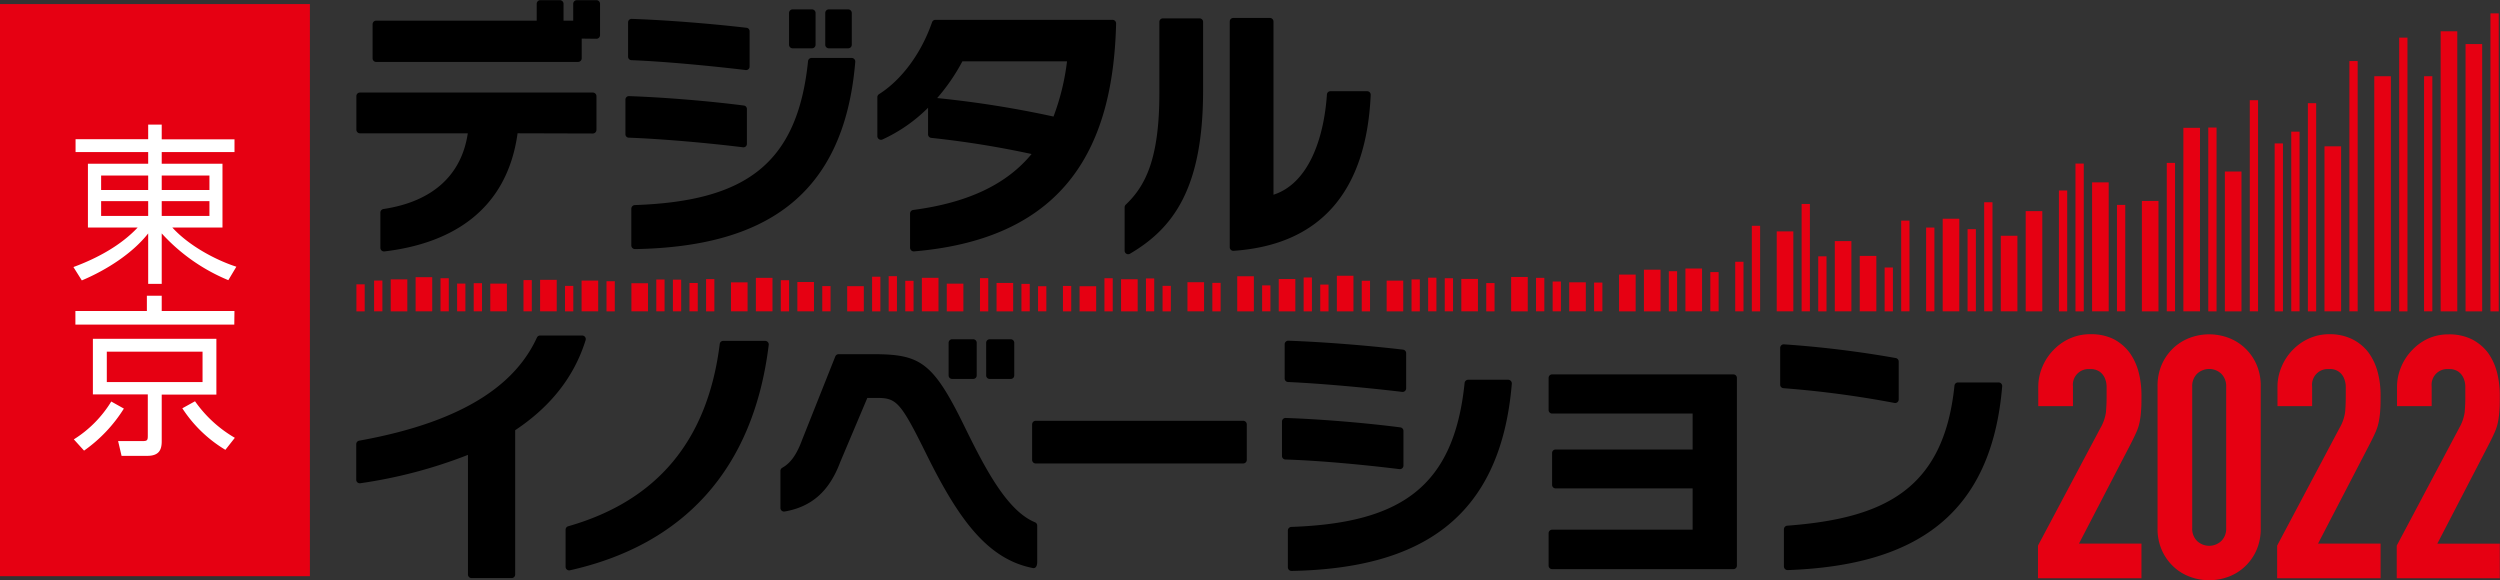<svg id="レイヤー_1" data-name="レイヤー 1" xmlns="http://www.w3.org/2000/svg" width="594.55" height="138" viewBox="0 0 594.55 138"><rect x="0" y="0" width="594.55" height="138" fill="#333333" stroke="none"/><defs><style>.cls-1{fill:#e60012;}.cls-2{fill:#fff;}.cls-3{fill:none;}</style></defs><rect class="cls-1" y="0.97" width="73.7" height="136.06"/><path class="cls-2" d="M70.31,46.53H53v2.78H67.45V64.49H55.53C59.65,69,66.18,72.33,70.75,73.8L68.84,77A44.24,44.24,0,0,1,53,65.88v12H49.78v-12C46.1,70.57,40,74.53,34,77.06l-2-3.18c6-2.21,11.43-5.31,15.27-9.39H35.45V49.31H49.78V46.53H32.51V43.47H49.78V40H53v3.51H70.31ZM38.59,52.12v3.43H49.78V52.12Zm0,6.08v3.52H49.78V58.2Zm25.76-6.08H53v3.43H64.35Zm0,6.08H53v3.52H64.35Z" transform="translate(-14.54 -10.37)"/><path class="cls-2" d="M32.1,114.86a27.53,27.53,0,0,0,8.9-9l3,1.68a34.79,34.79,0,0,1-9.47,10Zm38.16-27.3H32.47V84.33h17V80.7H53v3.63h17.3ZM66,104.21H53v11.1c0,2-.61,3.47-3.43,3.47H43.45l-.82-3.51,5.68,0c1.18,0,1.38-.12,1.38-1.22v-9.88H36.63V90.94H66ZM62.71,94H39.94v7.23H62.71Zm-1.79,11.8a29.88,29.88,0,0,0,9.47,8.69l-2.25,2.86a31.55,31.55,0,0,1-10.24-9.88Z" transform="translate(-14.54 -10.37)"/><path d="M137.06,112.68V147a.85.85,0,0,1-.85.85h-9.53a.85.85,0,0,1-.85-.85V118.55a114.53,114.53,0,0,1-25.57,6.74.84.84,0,0,1-1-.84V116a.85.85,0,0,1,.7-.83c26.08-4.69,37.52-14.15,42.27-24.52a.83.83,0,0,1,.76-.49h10a.86.86,0,0,1,.82,1.11C150.87,100.71,144.73,107.58,137.06,112.68Z" transform="translate(-14.54 -10.37)"/><path d="M149.05,145.13v-8.8a.84.84,0,0,1,.61-.8c21-6,33.16-20.22,36.05-43.36a.82.82,0,0,1,.81-.73h10a.85.85,0,0,1,.84.94C193.71,122.24,176.88,140,150.07,146A.85.85,0,0,1,149.05,145.13Z" transform="translate(-14.54 -10.37)"/><path d="M234.78,118.23C228.59,105.72,227.7,105,222.91,105h-2.1l-6.44,15.24c-2.61,7-6.84,10.67-13.23,11.78a.86.86,0,0,1-1-.85v-8.82a.87.87,0,0,1,.46-.75c2.05-1.15,3.46-3.26,4.71-6.65l7.88-19.81a.87.87,0,0,1,.8-.54h8c11.23,0,14.29,1.66,21.69,16.71,5.22,10.69,10.38,20.53,17,23.27a.85.85,0,0,1,.53.78V144c0,1.16-.49,1.57-1,1.47C249.16,143.34,242.27,133.4,234.78,118.23Zm5.36-18.58V91.89a.84.84,0,0,1,.84-.84h5a.84.84,0,0,1,.84.84v7.76a.83.83,0,0,1-.84.84h-5A.83.83,0,0,1,240.14,99.65Zm8.93,0V91.89a.84.84,0,0,1,.84-.84h5a.84.84,0,0,1,.84.84v7.76a.83.83,0,0,1-.84.84h-5A.83.83,0,0,1,249.07,99.65Z" transform="translate(-14.54 -10.37)"/><path d="M260,119.73V111.3a.86.86,0,0,1,.85-.86h49.35a.86.86,0,0,1,.85.86v8.43a.85.85,0,0,1-.85.86H260.88A.85.85,0,0,1,260,119.73Z" transform="translate(-14.54 -10.37)"/><path d="M319.42,118.8v-8.17a.85.85,0,0,1,.88-.86c8.31.28,19,1.17,27.28,2.24a.85.85,0,0,1,.73.85v8.22a.85.85,0,0,1-.95.86c-8.66-1.07-19.35-2.06-27.12-2.29A.84.84,0,0,1,319.42,118.8Zm.64-18.43V92.26a.84.84,0,0,1,.87-.86c8.14.28,18.66,1.11,27.27,2.12a.84.84,0,0,1,.75.85v8.34a.85.85,0,0,1-.95.86c-8.35-1-19.35-2-27.13-2.35A.83.83,0,0,1,320.06,100.37Zm.76,44.92v-8.76a.86.86,0,0,1,.84-.85c26.07-.91,38.67-9.56,41.19-34.22a.86.86,0,0,1,.84-.78h9.52a.88.88,0,0,1,.87.95c-2.71,32.51-22.29,43.94-52.37,44.52A.87.87,0,0,1,320.82,145.29Z" transform="translate(-14.54 -10.37)"/><path d="M382.83,144.89v-7.71a.84.84,0,0,1,.83-.84h33.42v-9.82H384.49a.83.83,0,0,1-.83-.83V118.1a.83.83,0,0,1,.83-.83h32.59v-8.55H383.66a.83.83,0,0,1-.83-.83v-7.65a.83.83,0,0,1,.83-.83h43.12a.83.83,0,0,1,.83.83v44.65a.83.83,0,0,1-.83.83H383.66A.83.83,0,0,1,382.83,144.89Z" transform="translate(-14.54 -10.37)"/><path d="M437.9,101.86V93.12a.85.85,0,0,1,.9-.86,250.27,250.27,0,0,1,26.59,3.26.85.85,0,0,1,.7.84v9a.84.84,0,0,1-1,.84,239.49,239.49,0,0,0-26.4-3.51A.84.84,0,0,1,437.9,101.86Zm.89,43.22v-8.84a.86.86,0,0,1,.79-.85c22.84-1.73,37.21-8.45,39.77-33.29a.85.85,0,0,1,.84-.78h9.65a.86.86,0,0,1,.86.94c-2.56,30.52-20.49,42.6-51,43.69A.88.88,0,0,1,438.79,145.08Z" transform="translate(-14.54 -10.37)"/><rect class="cls-1" x="84.76" y="67.62" width="1.97" height="6.43"/><rect class="cls-1" x="88.97" y="66.72" width="1.97" height="7.32"/><rect class="cls-1" x="92.92" y="66.44" width="3.95" height="7.61"/><rect class="cls-1" x="98.84" y="65.92" width="3.95" height="8.12"/><rect class="cls-1" x="104.76" y="66.17" width="1.97" height="7.87"/><rect class="cls-1" x="108.71" y="67.44" width="1.97" height="6.6"/><rect class="cls-1" x="112.66" y="67.35" width="1.97" height="6.69"/><rect class="cls-1" x="116.6" y="67.45" width="3.95" height="6.59"/><rect class="cls-1" x="124.5" y="66.61" width="1.97" height="7.43"/><rect class="cls-1" x="128.45" y="66.55" width="3.95" height="7.49"/><rect class="cls-1" x="134.37" y="67.99" width="1.97" height="6.06"/><rect class="cls-1" x="138.31" y="66.73" width="3.95" height="7.31"/><rect class="cls-1" x="144.24" y="66.88" width="1.97" height="7.17"/><rect class="cls-1" x="150.16" y="67.36" width="3.95" height="6.68"/><rect class="cls-1" x="156.08" y="66.47" width="1.97" height="7.57"/><rect class="cls-1" x="160.03" y="66.51" width="1.97" height="7.53"/><rect class="cls-1" x="163.97" y="67.3" width="1.97" height="6.74"/><rect class="cls-1" x="167.92" y="66.38" width="1.97" height="7.67"/><rect class="cls-1" x="173.84" y="67.15" width="3.95" height="6.89"/><rect class="cls-1" x="179.76" y="66.08" width="3.95" height="7.96"/><rect class="cls-1" x="185.69" y="66.64" width="1.97" height="7.41"/><rect class="cls-1" x="189.63" y="67.07" width="3.95" height="6.97"/><rect class="cls-1" x="195.55" y="68.04" width="1.97" height="6"/><rect class="cls-1" x="201.48" y="68.06" width="3.95" height="5.99"/><rect class="cls-1" x="207.4" y="65.81" width="1.97" height="8.24"/><rect class="cls-1" x="211.34" y="65.68" width="1.97" height="8.37"/><rect class="cls-1" x="215.29" y="66.78" width="1.97" height="7.26"/><rect class="cls-1" x="219.24" y="66.07" width="3.95" height="7.97"/><rect class="cls-1" x="225.16" y="67.46" width="3.95" height="6.59"/><rect class="cls-1" x="233.06" y="66.15" width="1.97" height="7.9"/><rect class="cls-1" x="237" y="67.29" width="3.95" height="6.76"/><rect class="cls-1" x="242.92" y="67.52" width="1.97" height="6.52"/><rect class="cls-1" x="246.87" y="68.07" width="1.97" height="5.97"/><rect class="cls-1" x="252.79" y="68" width="1.97" height="6.05"/><rect class="cls-1" x="256.74" y="68.07" width="3.95" height="5.98"/><rect class="cls-1" x="262.66" y="66.17" width="1.97" height="7.88"/><rect class="cls-1" x="266.61" y="66.41" width="3.95" height="7.64"/><rect class="cls-1" x="272.53" y="66.22" width="1.97" height="7.82"/><rect class="cls-1" x="276.48" y="67.98" width="1.97" height="6.07"/><rect class="cls-1" x="282.4" y="67.12" width="3.95" height="6.92"/><rect class="cls-1" x="288.32" y="67.27" width="1.97" height="6.78"/><rect class="cls-1" x="294.24" y="65.7" width="3.95" height="8.35"/><rect class="cls-1" x="300.16" y="67.87" width="1.97" height="6.17"/><rect class="cls-1" x="304.11" y="66.36" width="3.95" height="7.69"/><rect class="cls-1" x="310.03" y="65.99" width="1.97" height="8.06"/><rect class="cls-1" x="313.98" y="67.68" width="1.97" height="6.37"/><rect class="cls-1" x="317.93" y="65.58" width="3.95" height="8.47"/><rect class="cls-1" x="323.85" y="66.77" width="1.97" height="7.28"/><rect class="cls-1" x="329.77" y="66.74" width="3.95" height="7.31"/><rect class="cls-1" x="335.69" y="66.45" width="1.97" height="7.6"/><rect class="cls-1" x="339.64" y="66.04" width="1.97" height="8"/><rect class="cls-1" x="343.59" y="66.17" width="1.97" height="7.87"/><rect class="cls-1" x="347.53" y="66.33" width="3.95" height="7.71"/><rect class="cls-1" x="353.46" y="67.32" width="1.97" height="6.73"/><rect class="cls-1" x="359.38" y="65.87" width="3.95" height="8.18"/><rect class="cls-1" x="365.3" y="66.08" width="1.97" height="7.96"/><rect class="cls-1" x="369.25" y="66.95" width="1.97" height="7.09"/><rect class="cls-1" x="373.19" y="67.14" width="3.95" height="6.9"/><rect class="cls-1" x="379.11" y="67.2" width="1.97" height="6.84"/><rect class="cls-1" x="385.04" y="65.3" width="3.95" height="8.75"/><rect class="cls-1" x="390.96" y="64.14" width="3.95" height="9.91"/><rect class="cls-1" x="396.88" y="64.5" width="1.97" height="9.55"/><rect class="cls-1" x="400.83" y="63.86" width="3.95" height="10.18"/><rect class="cls-1" x="406.75" y="64.71" width="1.97" height="9.33"/><rect class="cls-1" x="412.67" y="62.25" width="1.97" height="11.79"/><rect class="cls-1" x="416.62" y="53.7" width="1.97" height="20.35"/><rect class="cls-1" x="422.54" y="55.03" width="3.95" height="19.01"/><rect class="cls-1" x="428.46" y="48.51" width="1.97" height="25.53"/><rect class="cls-1" x="432.41" y="60.96" width="1.97" height="13.09"/><rect class="cls-1" x="436.35" y="57.34" width="3.95" height="16.7"/><rect class="cls-1" x="442.28" y="60.86" width="3.95" height="13.18"/><rect class="cls-1" x="448.2" y="63.62" width="1.97" height="10.43"/><rect class="cls-1" x="452.14" y="52.47" width="1.97" height="21.57"/><rect class="cls-1" x="458.07" y="54.12" width="1.97" height="19.92"/><rect class="cls-1" x="462.01" y="52.02" width="3.95" height="22.02"/><rect class="cls-1" x="467.93" y="54.5" width="1.97" height="19.54"/><rect class="cls-1" x="471.88" y="48.1" width="1.97" height="25.94"/><rect class="cls-1" x="475.83" y="56.07" width="3.95" height="17.97"/><rect class="cls-1" x="481.75" y="50.21" width="3.95" height="23.84"/><rect class="cls-1" x="489.65" y="45.3" width="1.97" height="28.75"/><rect class="cls-1" x="493.59" y="38.9" width="1.97" height="35.15"/><rect class="cls-1" x="497.54" y="43.37" width="3.95" height="30.67"/><rect class="cls-1" x="503.46" y="48.73" width="1.97" height="25.31"/><rect class="cls-1" x="509.38" y="47.79" width="3.95" height="26.26"/><rect class="cls-1" x="515.3" y="38.74" width="1.97" height="35.3"/><rect class="cls-1" x="519.25" y="30.4" width="3.95" height="43.64"/><rect class="cls-1" x="525.17" y="30.33" width="1.97" height="43.72"/><rect class="cls-1" x="529.12" y="40.79" width="3.95" height="33.26"/><rect class="cls-1" x="535.04" y="23.83" width="1.97" height="50.21"/><rect class="cls-1" x="540.96" y="34.11" width="1.97" height="39.94"/><rect class="cls-1" x="544.91" y="31.31" width="1.97" height="42.73"/><rect class="cls-1" x="548.86" y="24.54" width="1.97" height="49.51"/><rect class="cls-1" x="552.81" y="34.8" width="3.95" height="39.24"/><rect class="cls-1" x="558.73" y="14.52" width="1.97" height="59.52"/><rect class="cls-1" x="564.65" y="18.13" width="3.95" height="55.91"/><rect class="cls-1" x="570.57" y="8.95" width="1.97" height="65.1"/><rect class="cls-1" x="576.49" y="18.13" width="1.97" height="55.91"/><rect class="cls-1" x="580.44" y="7.44" width="3.95" height="66.61"/><rect class="cls-1" x="586.36" y="10.48" width="3.95" height="63.57"/><rect class="cls-1" x="592.28" y="3.18" width="1.97" height="70.87"/><path d="M137.63,42.07c-2.56,18.57-16,26.23-31.63,28.09a.87.87,0,0,1-1-.87V60.93a.86.86,0,0,1,.73-.85c12-1.81,18.62-8.32,20.06-18H100.16a.87.87,0,0,1-.87-.86v-8a.85.85,0,0,1,.85-.84h55.38a.87.87,0,0,1,.87.87v8a.87.87,0,0,1-.87.87Zm15.25-22.52v4.68a.87.87,0,0,1-.87.87h-48a.85.85,0,0,1-.86-.86v-8.1a.86.86,0,0,1,.86-.86h38.17v-4a.87.87,0,0,1,.87-.87h4.64a.87.87,0,0,1,.87.87v4h2.3v-4a.87.87,0,0,1,.87-.87h4.64a.87.87,0,0,1,.87.87v7.44a.86.86,0,0,1-.87.87Z" transform="translate(-14.54 -10.37)"/><path d="M163.28,42.29V34.06a.82.82,0,0,1,.84-.83c8.33.28,19.09,1.17,27.34,2.24a.83.83,0,0,1,.71.82v8.29a.82.82,0,0,1-.92.82c-8.67-1.07-19.4-2-27.18-2.29A.8.8,0,0,1,163.28,42.29Zm.63-18.43V15.69a.83.83,0,0,1,.85-.83c8.15.28,18.7,1.11,27.33,2.12a.82.82,0,0,1,.72.83v8.4a.82.82,0,0,1-.92.82c-8.36-1-19.4-2.05-27.19-2.35A.82.82,0,0,1,163.91,23.86Zm.77,44.88V60a.88.88,0,0,1,.85-.86c26.07-.91,38.66-9.57,41.18-34.23a.84.84,0,0,1,.83-.76h9.55a.86.86,0,0,1,.85.92c-2.7,32.52-22.28,44-52.36,44.54A.88.88,0,0,1,164.68,68.74ZM202.19,21V13.46a.86.86,0,0,1,.86-.86h4.59a.86.86,0,0,1,.86.86V21a.85.85,0,0,1-.86.86h-4.59A.85.85,0,0,1,202.19,21Zm8.61,0V13.46a.86.86,0,0,1,.86-.86h4.6a.86.86,0,0,1,.85.86V21a.85.85,0,0,1-.85.86h-4.6A.85.85,0,0,1,210.8,21Z" transform="translate(-14.54 -10.37)"/><path d="M282,70V59.65a.85.85,0,0,1,.26-.6c4.53-4.32,8-10.58,8-26.48v-17a.84.84,0,0,1,.84-.83h8.73a.83.83,0,0,1,.83.83V31.87c0,23.18-7,32.74-17.37,38.83A.84.84,0,0,1,282,70Zm25-.79V15.48a.84.84,0,0,1,.84-.84h8.72a.85.85,0,0,1,.84.84v41.2c8.34-2.68,12-13.37,12.71-23.85a.83.83,0,0,1,.82-.77h8.75a.85.85,0,0,1,.84.88c-1,22.43-11.49,35.63-32.62,37.08A.85.85,0,0,1,307,69.18Z" transform="translate(-14.54 -10.37)"/><path class="cls-3" d="M237.42,33.65a245.69,245.69,0,0,1,27.68,4.4,56,56,0,0,0,3.19-13.14H243.41A46.45,46.45,0,0,1,237.42,33.65Z" transform="translate(-14.54 -10.37)"/><path d="M279.05,15.09H237a.85.85,0,0,0-.8.57C233.66,23,229,29.35,223.58,32.77a.85.85,0,0,0-.39.71v9.27a.87.87,0,0,0,1.2.8A37.4,37.4,0,0,0,235.25,36v6.32a.84.84,0,0,0,.76.84A225.63,225.63,0,0,1,259.87,47c-5.88,7.14-15,11.57-28.14,13.3a.87.87,0,0,0-.76.86v8.12a.89.89,0,0,0,1,.87c36.67-3.12,47.27-25.69,48-54v-.17A.85.85,0,0,0,279.05,15.09Zm-13.95,23a245.69,245.69,0,0,0-27.68-4.4,46.45,46.45,0,0,0,6-8.74h24.88A56,56,0,0,1,265.1,38.05Z" transform="translate(-14.54 -10.37)"/><path class="cls-1" d="M499.21,147.89v-7.76l14.87-28a10.36,10.36,0,0,0,1.29-3.68,38.78,38.78,0,0,0,.16-3.92c0-.69,0-1.44,0-2.22a5.29,5.29,0,0,0-.44-2.06,3.79,3.79,0,0,0-1.21-1.49,3.83,3.83,0,0,0-2.35-.61,3.72,3.72,0,0,0-4,4.12v4.69h-8.25V102.4a12.23,12.23,0,0,1,1-4.84,12.57,12.57,0,0,1,2.67-4,12.25,12.25,0,0,1,3.88-2.71,11.8,11.8,0,0,1,4.85-1,12.1,12.1,0,0,1,5.53,1.17A11.21,11.21,0,0,1,521,94.24a14,14,0,0,1,2.14,4.61,21.62,21.62,0,0,1,.68,5.49c0,1.4,0,2.58-.08,3.52a20.78,20.78,0,0,1-.32,2.7,11.56,11.56,0,0,1-.81,2.59q-.57,1.29-1.53,3.15l-12.12,23.35h14.86v8.24Z" transform="translate(-14.54 -10.37)"/><path class="cls-1" d="M527.65,102.24a12.62,12.62,0,0,1,1-5.17,12.09,12.09,0,0,1,2.71-3.88,11.73,11.73,0,0,1,3.92-2.46,13.12,13.12,0,0,1,9.29,0,11.78,11.78,0,0,1,3.91,2.46,11.94,11.94,0,0,1,2.71,3.88,12.62,12.62,0,0,1,1,5.17V136a12.62,12.62,0,0,1-1,5.17,11.94,11.94,0,0,1-2.71,3.88,11.47,11.47,0,0,1-3.91,2.46,13.12,13.12,0,0,1-9.29,0,11.42,11.42,0,0,1-3.92-2.46,12.09,12.09,0,0,1-2.71-3.88,12.62,12.62,0,0,1-1-5.17ZM535.89,136a4.08,4.08,0,0,0,1.13,3,4.2,4.2,0,0,0,5.82,0,4.08,4.08,0,0,0,1.13-3V102.24a4.1,4.1,0,0,0-1.13-2.95,4.2,4.2,0,0,0-5.82,0,4.1,4.1,0,0,0-1.13,2.95Z" transform="translate(-14.54 -10.37)"/><path class="cls-1" d="M556.09,147.89v-7.76l14.86-28a10.21,10.21,0,0,0,1.3-3.68c.1-1,.16-2.35.16-3.92,0-.69,0-1.44,0-2.22a5.47,5.47,0,0,0-.45-2.06,3.48,3.48,0,0,0-3.55-2.1,3.72,3.72,0,0,0-4,4.12v4.69h-8.24V102.4a12.06,12.06,0,0,1,1-4.84,12.38,12.38,0,0,1,2.66-4,12.25,12.25,0,0,1,3.88-2.71,11.8,11.8,0,0,1,4.85-1A12.07,12.07,0,0,1,574,91.05a11,11,0,0,1,3.84,3.19A14,14,0,0,1,580,98.85a21.17,21.17,0,0,1,.69,5.49c0,1.4,0,2.58-.08,3.52a20.76,20.76,0,0,1-.33,2.7,12.07,12.07,0,0,1-.8,2.59c-.38.86-.89,1.91-1.54,3.15l-12.12,23.35h14.87v8.24Z" transform="translate(-14.54 -10.37)"/><path class="cls-1" d="M584.53,147.89v-7.76l14.86-28a10.36,10.36,0,0,0,1.29-3.68,38.78,38.78,0,0,0,.16-3.92c0-.69,0-1.44,0-2.22a5.29,5.29,0,0,0-.44-2.06,3.79,3.79,0,0,0-1.21-1.49,3.83,3.83,0,0,0-2.35-.61,3.72,3.72,0,0,0-4,4.12v4.69h-8.24V102.4a12.23,12.23,0,0,1,1-4.84,12.57,12.57,0,0,1,2.67-4A12.25,12.25,0,0,1,592,90.89a11.8,11.8,0,0,1,4.85-1,12.1,12.1,0,0,1,5.53,1.17,11.21,11.21,0,0,1,3.84,3.19,14,14,0,0,1,2.14,4.61,21.62,21.62,0,0,1,.68,5.49c0,1.4,0,2.58-.08,3.52a20.78,20.78,0,0,1-.32,2.7,11.56,11.56,0,0,1-.81,2.59c-.37.86-.89,1.91-1.53,3.15l-12.12,23.35h14.86v8.24Z" transform="translate(-14.54 -10.37)"/></svg>